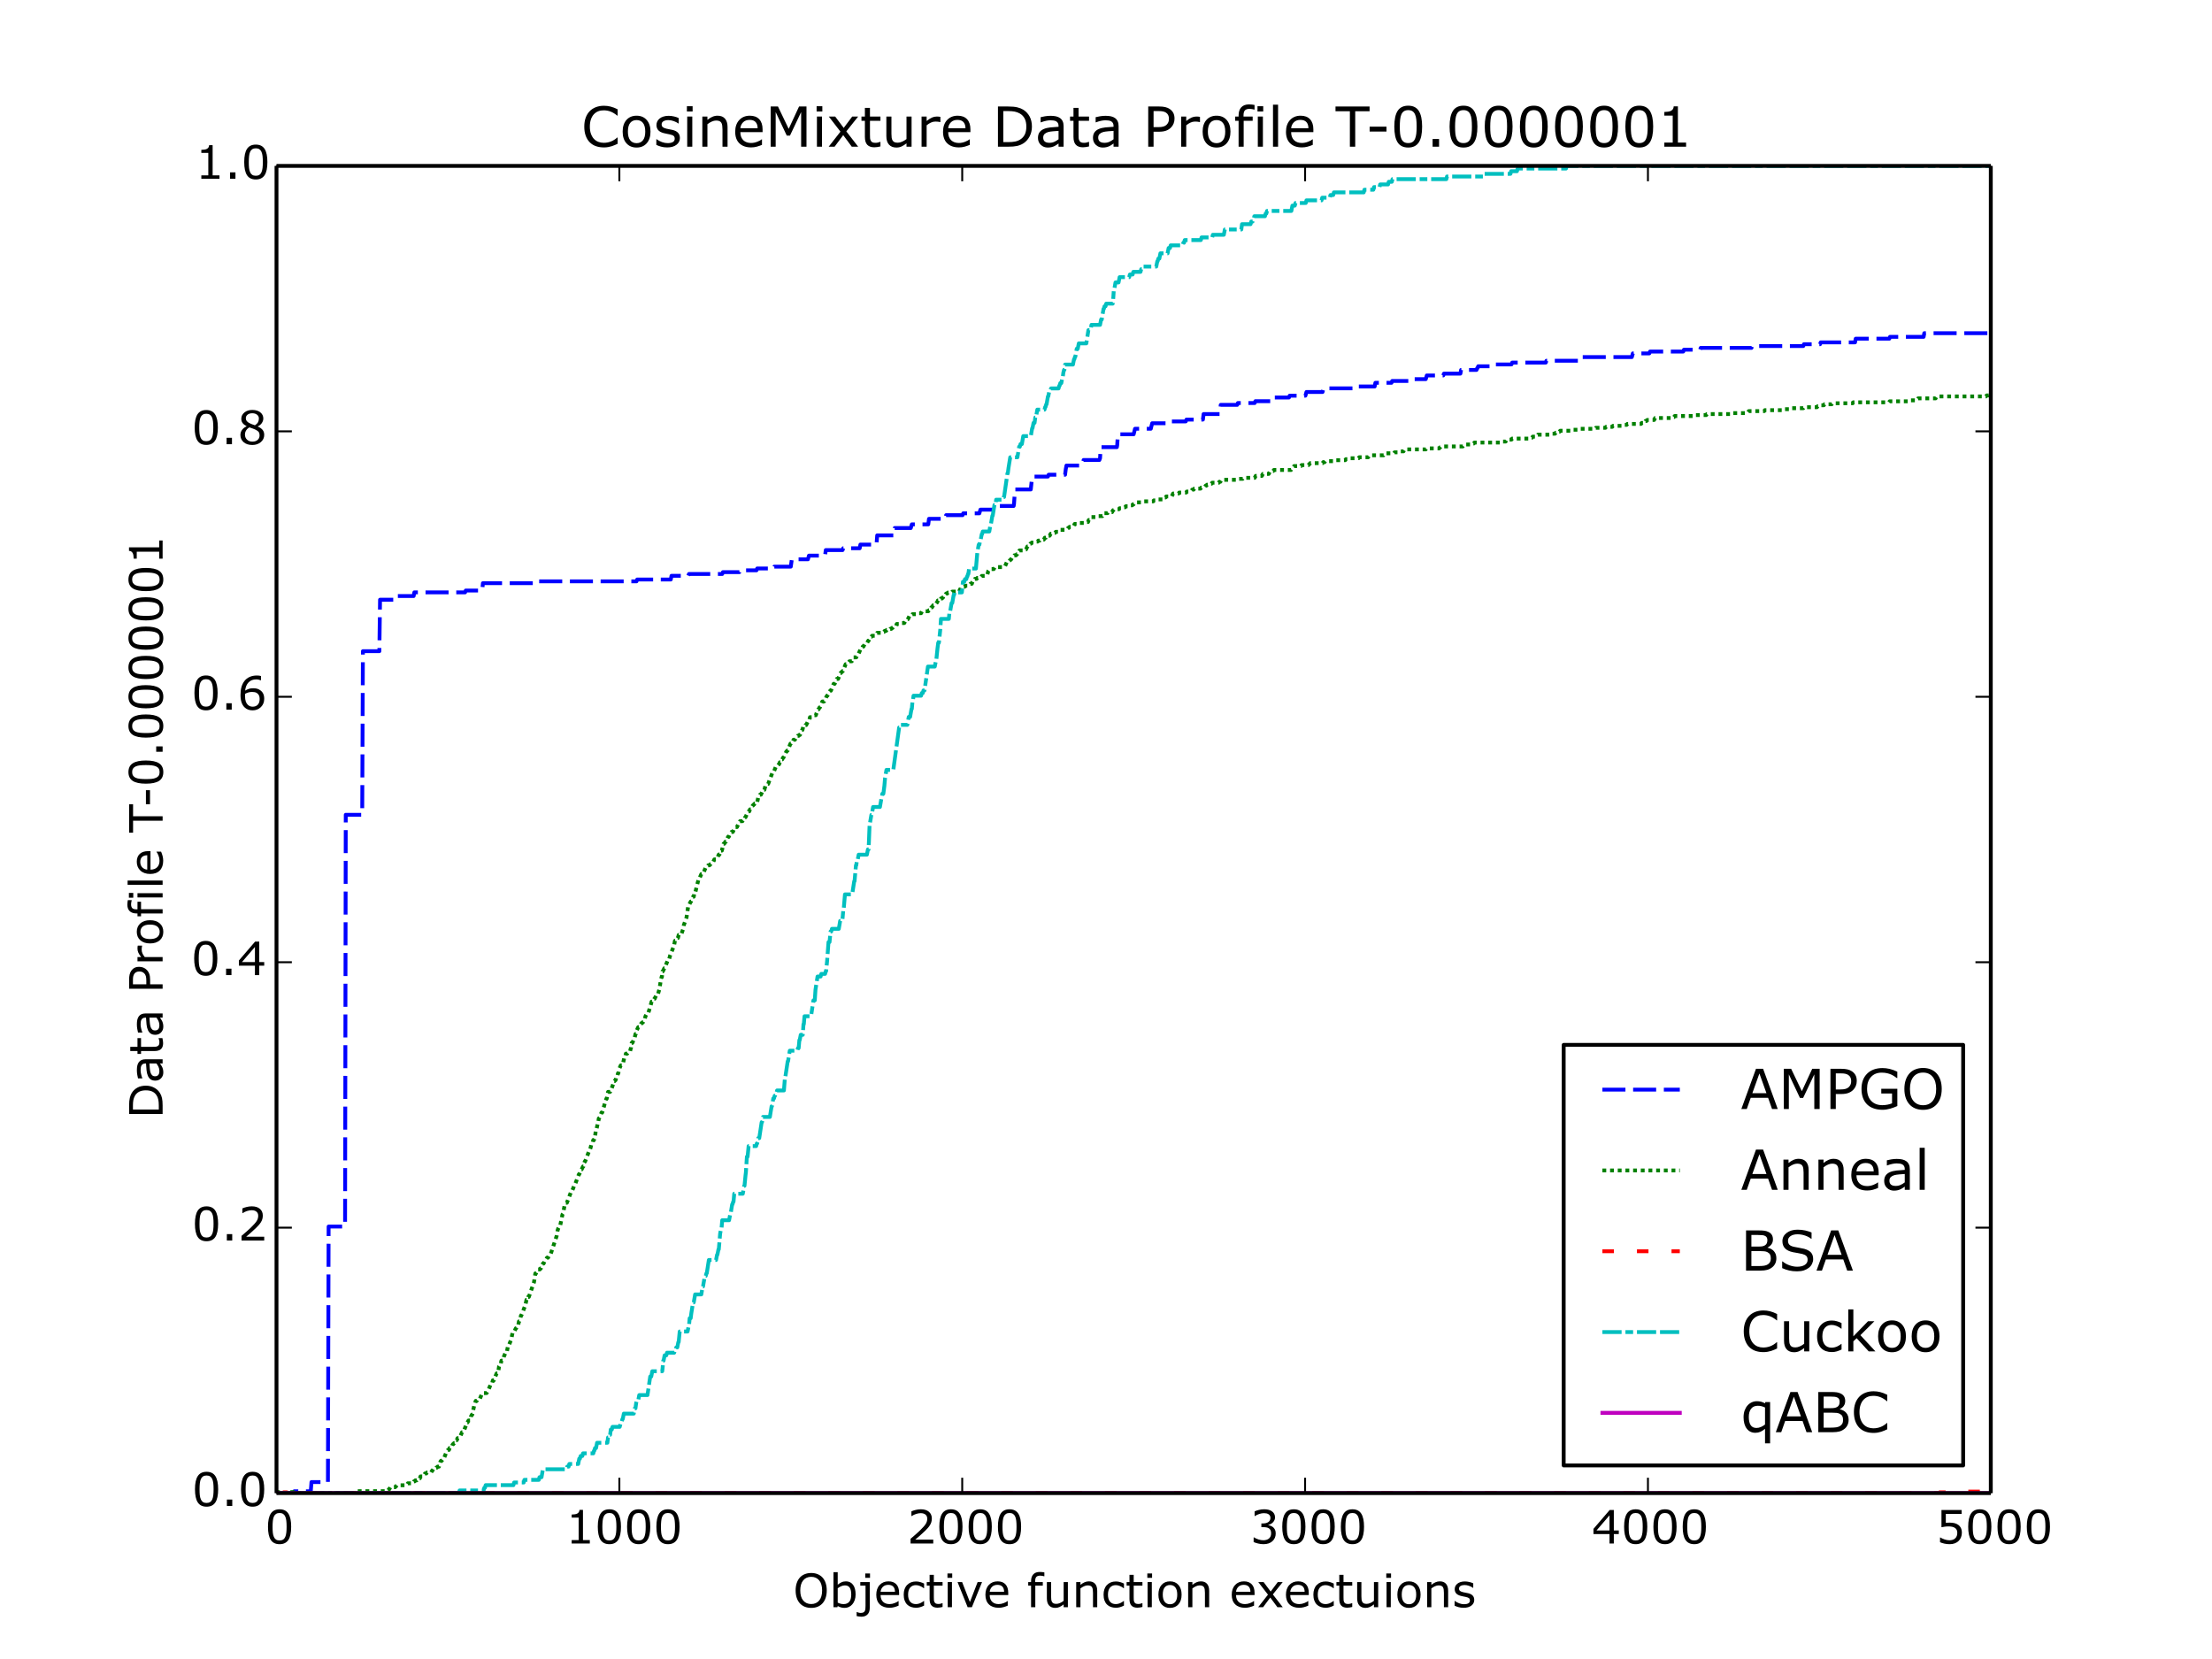 <?xml version="1.0" encoding="utf-8" standalone="no"?>
<!DOCTYPE svg PUBLIC "-//W3C//DTD SVG 1.1//EN"
  "http://www.w3.org/Graphics/SVG/1.1/DTD/svg11.dtd">
<!-- Created with matplotlib (http://matplotlib.org/) -->
<svg height="432pt" version="1.1" viewBox="0 0 576 432" width="576pt" xmlns="http://www.w3.org/2000/svg" xmlns:xlink="http://www.w3.org/1999/xlink">
 <defs>
  <style type="text/css">
*{stroke-linecap:butt;stroke-linejoin:round;}
  </style>
 </defs>
 <g id="figure_1">
  <g id="patch_1">
   <path d="
M0 432
L576 432
L576 0
L0 0
z
" style="fill:#ffffff;"/>
  </g>
  <g id="axes_1">
   <g id="patch_2">
    <path d="
M72 388.8
L518.4 388.8
L518.4 43.2
L72 43.2
z
" style="fill:#ffffff;"/>
   </g>
   <g id="line2d_1">
    <path clip-path="url(#p7ff5b81e1d)" d="
M72 388.8
L76.464 388.8
L76.643 388.321
L80.928 388.321
L81.107 385.928
L85.392 385.928
L85.571 319.393
L89.856 319.393
L90.035 212.171
L94.32 212.171
L94.499 169.569
L98.784 169.569
L98.963 156.166
L103.248 156.166
L103.427 155.209
L107.712 155.209
L107.891 154.252
L121.104 154.252
L121.283 153.773
L125.568 153.773
L125.747 151.858
L138.96 151.858
L139.139 151.38
L165.744 151.38
L165.923 150.901
L174.672 150.901
L174.851 149.943
L179.225 149.943
L179.404 149.465
L188.064 149.465
L188.243 148.986
L192.528 148.986
L192.707 148.507
L196.992 148.507
L197.171 148.029
L201.456 148.029
L201.635 147.55
L205.92 147.55
L206.188 145.635
L210.384 145.635
L210.652 144.678
L214.848 144.678
L215.027 143.242
L219.401 143.242
L219.58 142.763
L223.865 142.763
L224.044 141.806
L228.24 141.806
L228.419 139.413
L232.704 139.413
L232.793 138.934
L232.972 137.498
L237.168 137.498
L237.436 136.541
L241.721 136.541
L241.9 135.105
L246.185 135.105
L246.364 134.147
L250.649 134.147
L250.828 133.669
L255.024 133.669
L255.292 132.711
L259.488 132.711
L259.756 131.754
L263.952 131.754
L264.041 131.275
L264.309 127.446
L268.416 127.446
L268.773 124.095
L272.88 124.095
L273.059 123.617
L277.344 123.617
L277.523 122.181
L277.701 121.223
L281.808 121.223
L282.165 119.787
L286.272 119.787
L286.451 119.309
L286.629 116.437
L290.825 116.437
L290.915 115.958
L291.093 113.086
L295.2 113.086
L295.557 111.65
L299.664 111.65
L300.021 110.214
L304.128 110.214
L304.307 109.735
L308.771 109.735
L308.949 109.257
L313.235 109.257
L313.413 107.82
L317.609 107.82
L317.699 107.342
L317.877 105.427
L322.163 105.427
L322.341 104.948
L326.716 104.948
L326.894 104.47
L331.091 104.47
L331.269 103.512
L335.644 103.512
L335.822 103.034
L339.929 103.034
L340.197 102.076
L344.393 102.076
L344.661 101.119
L353.5 101.119
L353.678 100.64
L357.964 100.64
L358.142 99.683
L362.339 99.683
L362.517 99.204
L366.892 99.204
L367.07 98.726
L371.267 98.726
L371.534 97.768
L375.82 97.768
L375.998 97.29
L380.284 97.29
L380.462 96.332
L384.48 96.332
L384.659 95.854
L384.748 95.854
L384.926 95.375
L389.301 95.375
L389.48 94.896
L393.587 94.896
L393.765 94.418
L402.515 94.418
L402.693 93.939
L411.443 93.939
L411.71 92.982
L424.924 92.982
L425.192 92.024
L429.477 92.024
L429.656 91.546
L438.316 91.546
L438.494 91.067
L442.691 91.067
L442.869 90.588
L456.083 90.588
L456.261 90.11
L469.564 90.11
L469.742 89.631
L473.939 89.631
L474.117 89.152
L483.045 89.152
L483.224 88.195
L491.973 88.195
L492.152 87.716
L500.901 87.716
L501.08 86.759
L518.311 86.759
L518.311 86.759" style="fill:none;stroke:#0000ff;stroke-dasharray:6,2;stroke-dashoffset:0.0;"/>
   </g>
   <g id="line2d_2">
    <path clip-path="url(#p7ff5b81e1d)" d="
M72 388.8
L72.268 388.8
L72.446 388.545
L73.696 388.545
L73.875 388.8
L74.678 388.8
L74.857 388.545
L76.464 388.545
L76.643 388.8
L92.177 388.8
L92.445 388.289
L100.837 388.289
L101.016 388.034
L101.105 388.034
L101.284 387.778
L101.373 387.778
L101.641 387.267
L102.891 387.267
L103.069 387.012
L103.159 387.012
L103.337 386.757
L105.926 386.757
L106.194 386.246
L107.533 386.246
L107.801 385.735
L107.98 385.735
L108.158 385.479
L108.516 385.479
L108.694 385.224
L108.873 385.224
L109.051 384.969
L109.319 384.969
L109.498 384.458
L110.301 384.458
L110.658 383.691
L111.015 383.691
L111.194 383.436
L112.265 383.436
L112.533 382.925
L112.622 382.925
L112.89 382.414
L113.426 382.414
L113.604 382.159
L113.783 382.159
L113.962 381.903
L114.319 381.903
L114.497 381.137
L114.676 380.626
L114.854 380.371
L115.033 380.371
L115.212 380.115
L115.39 380.115
L115.569 379.604
L115.658 379.604
L116.372 377.816
L116.461 377.816
L116.64 377.561
L116.908 377.561
L117.086 377.05
L117.354 377.05
L117.533 376.795
L117.622 376.795
L117.801 376.284
L117.979 376.028
L118.068 376.028
L118.247 375.773
L118.515 375.773
L118.693 375.007
L118.961 375.007
L119.14 374.496
L119.408 374.496
L119.586 374.24
L119.765 374.24
L120.3 372.963
L120.39 372.963
L120.568 372.708
L120.747 372.708
L121.64 370.409
L121.729 370.409
L121.997 369.898
L122.443 369.898
L122.622 368.876
L122.89 368.365
L122.979 368.365
L123.515 365.811
L123.604 365.811
L123.872 364.789
L124.14 364.789
L124.407 364.278
L124.943 364.278
L125.568 362.746
L126.729 362.746
L127.086 361.98
L127.175 361.98
L127.889 360.192
L128.157 360.192
L128.336 359.425
L128.604 359.425
L128.782 358.914
L129.318 357.637
L129.586 357.637
L129.764 357.126
L129.943 355.849
L130.121 355.594
L130.3 355.594
L130.568 354.317
L130.925 354.317
L131.193 353.295
L131.728 352.018
L131.996 352.018
L132.264 350.485
L132.443 350.485
L133.157 348.697
L133.335 347.675
L133.514 346.909
L133.692 346.909
L133.871 346.654
L133.96 346.654
L134.317 345.887
L134.407 345.887
L134.764 345.121
L134.942 345.121
L135.121 344.099
L135.21 344.099
L135.478 343.333
L135.657 342.567
L135.746 342.567
L136.639 340.268
L136.728 340.268
L137.085 338.48
L137.353 338.48
L137.532 337.714
L137.71 337.714
L139.049 333.882
L139.406 331.583
L139.585 331.583
L140.031 330.561
L140.567 330.561
L140.746 330.306
L140.835 330.306
L141.013 329.54
L141.103 329.54
L141.371 329.029
L141.549 329.029
L141.996 328.007
L142.174 328.007
L142.442 327.496
L142.71 327.496
L142.978 326.985
L143.067 326.985
L143.335 326.475
L143.424 326.475
L144.942 321.877
L145.21 320.344
L145.388 319.833
L145.656 319.322
L145.835 319.322
L146.46 316.257
L146.638 316.002
L146.817 314.98
L146.995 313.958
L147.352 313.192
L147.62 313.192
L148.692 310.382
L148.87 310.382
L149.584 308.594
L149.674 308.594
L150.745 305.784
L150.834 305.784
L151.37 304.507
L151.459 304.507
L151.816 303.741
L151.906 303.741
L152.084 302.975
L152.263 302.464
L152.352 302.464
L153.423 299.654
L153.513 299.654
L153.78 298.888
L153.959 298.122
L154.227 297.611
L154.316 297.611
L154.495 296.844
L154.673 296.844
L154.852 296.078
L154.941 296.078
L155.12 294.545
L155.209 294.545
L155.388 293.779
L155.655 292.502
L155.745 292.502
L155.923 291.225
L156.012 291.225
L156.637 289.692
L156.816 289.692
L157.262 288.16
L157.53 287.138
L157.62 287.138
L157.887 286.116
L157.977 286.116
L158.334 284.328
L158.869 284.328
L159.048 283.817
L159.137 283.817
L159.673 282.285
L159.852 281.518
L160.03 281.518
L160.209 281.263
L160.298 281.263
L160.566 280.241
L160.744 280.241
L160.923 279.475
L161.012 279.475
L161.191 278.453
L161.637 277.431
L161.905 277.431
L162.084 277.176
L162.173 277.176
L162.619 275.133
L162.798 275.133
L162.976 274.366
L163.333 274.366
L163.512 274.111
L163.691 274.111
L163.869 273.855
L164.048 273.855
L164.226 273.089
L164.316 272.834
L164.494 271.557
L164.673 271.557
L165.119 270.535
L165.208 270.535
L165.476 269.258
L165.565 269.258
L165.833 268.236
L166.19 267.47
L166.369 267.47
L166.548 267.214
L166.637 267.214
L166.994 266.448
L167.172 266.448
L167.351 266.192
L167.44 266.192
L167.797 265.426
L167.887 265.426
L168.065 264.66
L168.333 264.149
L168.512 264.149
L168.69 263.894
L168.78 263.894
L169.404 261.85
L169.672 260.828
L170.029 260.828
L170.387 260.062
L170.476 260.062
L170.922 259.04
L171.279 259.04
L171.726 257.508
L171.994 255.72
L172.083 255.464
L172.261 254.443
L172.351 254.443
L172.529 252.91
L172.619 252.91
L172.976 252.144
L173.065 252.144
L173.958 249.845
L174.226 249.845
L174.493 248.823
L175.297 246.78
L175.386 246.78
L175.565 246.013
L175.743 244.992
L175.922 244.992
L176.19 244.481
L176.279 244.481
L176.458 244.225
L176.547 244.225
L176.725 243.459
L177.172 243.459
L177.35 243.204
L177.44 243.204
L177.618 242.693
L177.886 241.926
L178.065 240.905
L178.779 238.861
L179.225 235.796
L179.404 235.541
L179.493 235.541
L179.85 234.774
L179.94 234.774
L180.118 234.263
L180.475 233.497
L180.654 233.497
L180.832 232.22
L181.1 232.22
L181.457 230.687
L181.725 229.666
L181.993 228.644
L182.172 228.644
L182.618 227.622
L182.796 227.622
L182.975 227.367
L183.154 227.367
L183.779 225.834
L183.868 225.834
L184.046 225.579
L184.225 225.579
L184.404 225.323
L184.761 225.323
L184.939 225.068
L185.028 225.068
L185.207 224.812
L185.296 224.812
L185.475 224.557
L185.653 224.557
L186.011 223.791
L186.636 223.791
L187.171 222.514
L187.35 222.514
L187.618 221.492
L187.975 221.492
L188.153 220.725
L188.243 220.47
L188.421 219.704
L188.6 219.704
L188.868 219.193
L189.046 219.193
L189.582 217.916
L189.76 217.916
L190.207 216.894
L190.296 216.894
L190.475 216.639
L190.832 216.639
L191.367 215.361
L191.903 215.361
L192.26 214.595
L192.349 214.595
L192.707 213.829
L193.332 213.829
L193.51 213.573
L193.867 213.573
L194.046 212.807
L194.135 212.807
L194.671 211.53
L194.76 211.53
L194.939 211.275
L195.117 211.275
L195.296 210.764
L195.564 210.764
L196.01 209.742
L196.099 209.742
L196.278 209.486
L196.367 209.486
L196.546 209.231
L197.081 209.231
L197.438 207.698
L197.528 207.698
L197.885 206.932
L198.153 206.932
L198.688 205.655
L199.045 205.655
L199.313 204.633
L199.492 204.378
L199.76 204.378
L199.938 204.122
L200.028 204.122
L201.188 201.057
L201.456 201.057
L202.081 199.525
L202.349 199.525
L202.527 199.269
L202.617 199.269
L202.795 199.014
L202.884 199.014
L203.063 198.503
L203.242 198.503
L203.599 197.737
L203.688 197.737
L203.956 197.226
L204.045 197.226
L204.224 196.715
L204.313 196.715
L204.759 195.693
L204.849 195.693
L205.027 195.438
L205.116 195.438
L205.831 193.65
L205.92 193.65
L206.188 193.139
L206.456 193.139
L206.634 192.628
L206.991 192.628
L207.348 191.862
L207.527 191.862
L207.706 191.606
L207.973 191.606
L208.152 191.351
L208.331 191.351
L208.866 190.074
L208.956 190.074
L209.134 189.307
L209.58 189.307
L209.759 188.796
L209.938 188.796
L210.295 188.03
L210.384 188.03
L210.652 187.519
L210.741 187.519
L210.92 186.753
L211.366 186.753
L211.545 186.498
L211.812 186.498
L211.991 186.242
L212.437 186.242
L212.616 185.731
L213.062 184.71
L213.152 184.71
L213.42 184.199
L213.509 184.199
L214.134 182.666
L214.58 182.666
L214.937 181.9
L215.027 181.9
L215.205 181.389
L215.384 181.133
L215.473 181.133
L215.919 180.112
L216.009 180.112
L216.187 179.856
L216.366 179.856
L217.08 178.068
L217.348 178.068
L217.884 176.791
L218.241 176.791
L218.866 175.259
L218.955 175.259
L219.133 175.003
L219.223 175.003
L219.401 174.748
L219.491 174.748
L220.205 172.96
L220.383 172.96
L220.562 172.704
L220.651 172.704
L220.83 172.449
L221.008 172.449
L221.187 172.193
L221.812 172.193
L222.258 171.172
L222.972 171.172
L223.33 170.405
L223.508 170.405
L224.044 169.128
L224.222 169.128
L224.401 168.873
L224.49 168.873
L224.669 168.362
L224.847 168.362
L225.204 167.596
L225.294 167.596
L225.472 167.34
L225.829 167.34
L226.097 166.829
L226.187 166.829
L226.544 166.063
L226.633 166.063
L226.812 165.808
L226.901 165.808
L227.079 165.552
L227.883 165.552
L228.061 165.297
L228.151 165.297
L228.419 164.786
L229.758 164.786
L229.936 164.53
L230.204 164.53
L230.383 164.275
L230.74 164.275
L230.918 164.02
L231.633 164.02
L231.811 163.764
L232.079 163.764
L232.258 163.509
L232.436 163.509
L232.615 163.253
L232.704 163.253
L232.883 162.998
L233.329 162.998
L233.508 162.487
L234.49 162.487
L234.668 162.231
L235.472 162.231
L235.74 161.721
L236.097 161.721
L236.364 161.21
L236.454 161.21
L236.9 160.188
L237.436 160.188
L237.614 159.933
L238.596 159.933
L238.775 159.677
L239.846 159.677
L240.114 159.166
L241.721 159.166
L241.9 158.911
L241.989 158.911
L242.168 158.655
L242.346 158.655
L242.525 158.145
L242.703 158.145
L242.971 157.634
L243.328 157.634
L243.596 157.123
L243.775 157.123
L243.953 156.867
L244.043 156.867
L244.221 156.357
L244.846 156.357
L245.025 155.846
L245.292 155.846
L245.471 155.59
L245.56 155.59
L245.739 155.079
L246.096 155.079
L246.364 154.569
L246.632 154.569
L246.81 154.313
L247.792 154.313
L247.971 154.058
L249.756 154.058
L249.935 153.547
L250.024 153.547
L250.203 153.036
L250.739 153.036
L250.917 152.78
L251.185 152.78
L251.364 152.525
L252.078 152.525
L252.256 152.27
L252.524 152.27
L252.703 152.014
L253.06 152.014
L253.238 151.503
L253.417 151.248
L253.596 151.248
L253.863 150.737
L254.31 150.737
L254.488 150.482
L254.845 150.482
L255.024 150.226
L255.47 150.226
L255.649 149.971
L256.631 149.971
L256.81 149.715
L257.077 149.715
L257.345 148.694
L257.524 148.438
L257.881 148.438
L258.06 148.183
L258.774 148.183
L259.042 147.672
L260.916 147.672
L261.095 147.416
L261.72 147.416
L262.166 146.395
L262.702 146.395
L262.97 145.884
L263.059 145.884
L263.238 145.628
L263.327 145.628
L263.595 145.118
L263.684 145.118
L263.863 144.862
L263.952 144.862
L264.131 144.607
L264.577 144.607
L264.756 144.351
L264.845 144.351
L265.023 143.84
L265.202 143.84
L265.47 143.329
L266.898 143.329
L267.077 143.074
L267.166 143.074
L267.523 142.308
L267.612 142.308
L267.791 142.052
L268.059 142.052
L268.327 141.541
L268.505 141.541
L268.684 141.286
L269.13 141.286
L269.309 141.031
L270.202 141.031
L270.38 140.775
L270.737 140.775
L270.916 140.52
L271.809 140.52
L272.076 140.009
L272.344 140.009
L272.612 139.498
L273.326 139.498
L273.594 138.987
L273.773 138.987
L273.951 138.732
L274.755 138.732
L274.933 138.476
L275.648 138.476
L275.916 137.965
L277.612 137.965
L277.79 137.71
L277.969 137.71
L278.148 137.455
L278.326 137.455
L278.505 137.199
L279.308 137.199
L279.487 136.944
L279.576 136.944
L279.844 136.433
L280.38 136.433
L280.558 136.177
L282.79 136.177
L282.969 135.922
L283.326 135.922
L283.504 135.411
L283.772 135.411
L284.129 134.645
L285.558 134.645
L285.736 134.389
L287.076 134.389
L287.254 134.134
L287.343 134.134
L287.522 133.623
L288.415 133.623
L288.593 133.368
L289.575 133.368
L289.843 132.857
L289.932 132.857
L290.111 132.601
L291.361 132.601
L291.54 132.346
L292.432 132.346
L292.611 132.09
L292.968 132.09
L293.147 131.835
L293.95 131.835
L294.129 131.58
L294.843 131.58
L295.021 131.324
L295.2 131.324
L295.379 131.069
L295.557 131.069
L295.736 130.813
L297.432 130.813
L297.611 130.558
L300.289 130.558
L300.468 130.302
L301.271 130.302
L301.45 130.047
L302.967 130.047
L303.146 129.536
L303.503 129.536
L303.682 129.281
L305.11 129.281
L305.467 128.514
L306.896 128.514
L307.074 128.259
L308.86 128.259
L309.038 128.004
L309.842 128.004
L310.02 127.748
L310.288 127.748
L310.467 127.493
L310.824 127.493
L311.003 127.237
L312.61 127.237
L312.788 126.982
L313.056 126.982
L313.235 126.726
L313.77 126.726
L313.949 126.471
L314.127 126.471
L314.306 126.216
L315.02 126.216
L315.199 125.96
L315.467 125.96
L315.645 125.705
L317.341 125.705
L317.52 125.449
L317.788 125.449
L318.056 124.938
L322.341 124.938
L322.52 124.683
L323.591 124.683
L323.77 124.427
L326.716 124.427
L326.984 123.917
L328.591 123.917
L328.859 123.406
L330.376 123.406
L330.644 122.895
L330.912 122.895
L331.091 122.639
L331.537 122.639
L331.716 122.384
L336.18 122.384
L336.358 122.129
L336.447 122.129
L336.715 121.618
L336.804 121.618
L336.983 121.362
L338.769 121.362
L338.947 121.107
L340.733 121.107
L340.911 120.851
L341.001 120.851
L341.179 120.596
L344.393 120.596
L344.572 120.341
L344.929 120.341
L345.108 120.085
L347.34 120.085
L347.518 119.83
L350.286 119.83
L350.464 119.574
L351.357 119.574
L351.536 119.319
L353.768 119.319
L353.946 119.063
L356.268 119.063
L356.446 118.808
L356.625 118.808
L356.803 118.553
L360.285 118.553
L360.464 118.297
L360.821 118.297
L360.999 118.042
L362.964 118.042
L363.142 117.786
L364.392 117.786
L364.571 117.531
L365.463 117.531
L365.731 117.02
L371.267 117.02
L371.445 116.765
L374.748 116.765
L374.927 116.509
L375.016 116.509
L375.195 116.254
L380.909 116.254
L381.087 115.998
L381.444 115.998
L381.623 115.743
L383.409 115.743
L383.587 115.487
L383.766 115.487
L383.944 115.232
L390.64 115.232
L390.819 114.976
L392.069 114.976
L392.337 114.466
L393.587 114.466
L393.765 114.21
L398.497 114.21
L398.676 113.955
L398.943 113.955
L399.122 113.699
L399.925 113.699
L400.104 113.444
L400.283 113.444
L400.461 113.188
L403.497 113.188
L403.675 112.933
L404.925 112.933
L405.104 112.678
L405.193 112.678
L405.372 112.422
L406.086 112.422
L406.264 112.167
L409.568 112.167
L409.746 111.911
L410.818 111.911
L410.996 111.656
L415.371 111.656
L415.549 111.4
L418.049 111.4
L418.228 111.145
L419.835 111.145
L420.013 110.89
L422.692 110.89
L422.87 110.634
L423.585 110.634
L423.763 110.379
L427.334 110.379
L427.513 110.123
L428.316 110.123
L428.495 109.612
L428.763 109.612
L428.941 109.357
L430.727 109.357
L430.995 108.846
L435.637 108.846
L435.816 108.591
L435.905 108.591
L436.084 108.335
L441.262 108.335
L441.441 108.08
L444.298 108.08
L444.476 107.824
L451.172 107.824
L451.351 107.569
L454.565 107.569
L454.743 107.314
L455.19 107.314
L455.368 107.058
L459.386 107.058
L459.564 106.803
L464.118 106.803
L464.296 106.547
L465.993 106.547
L466.171 106.292
L469.564 106.292
L469.742 106.036
L473.135 106.036
L473.314 105.781
L473.76 105.781
L473.939 105.525
L474.921 105.525
L475.099 105.27
L476.974 105.27
L477.153 105.015
L482.42 105.015
L482.599 104.759
L491.884 104.759
L492.062 104.504
L496.973 104.504
L497.151 104.248
L498.937 104.248
L499.116 103.993
L499.294 103.993
L499.473 103.737
L504.026 103.737
L504.294 103.227
L517.15 103.227
L517.329 102.971
L517.864 102.971
L518.043 102.716
L518.311 102.716
L518.311 102.716" style="fill:none;stroke:#008000;stroke-dasharray:1,1;stroke-dashoffset:0.0;"/>
   </g>
   <g id="line2d_3">
    <path clip-path="url(#p7ff5b81e1d)" d="
M72 388.598
L72.268 388.598
L72.446 388.8
L73.696 388.8
L73.875 388.598
L74.678 388.598
L74.857 388.8
L504.919 388.8
L505.097 388.598
L509.115 388.598
L509.293 388.396
L518.311 388.396
L518.311 388.396" style="fill:none;stroke:#ff0000;stroke-dasharray:3,6;stroke-dashoffset:0.0;"/>
   </g>
   <g id="line2d_4">
    <path clip-path="url(#p7ff5b81e1d)" d="
M72 388.8
L119.497 388.8
L119.676 388.11
L125.925 388.11
L126.104 387.42
L126.282 387.42
L126.461 386.731
L133.692 386.731
L133.871 386.041
L136.371 386.041
L136.549 385.351
L140.299 385.351
L140.478 384.661
L141.013 384.661
L141.371 382.592
L147.531 382.592
L147.709 381.902
L148.067 381.902
L148.245 381.212
L150.566 381.212
L150.834 379.832
L151.013 379.832
L151.191 379.143
L151.638 379.143
L151.816 378.453
L154.495 378.453
L154.673 377.763
L154.763 377.763
L154.941 377.073
L155.209 377.073
L155.477 375.693
L158.155 375.693
L158.334 374.314
L158.423 374.314
L158.602 373.624
L158.869 373.624
L159.048 372.244
L159.316 372.244
L159.494 371.554
L161.369 371.554
L161.548 370.865
L161.637 370.865
L161.816 370.175
L161.905 370.175
L162.084 369.485
L162.173 369.485
L162.441 368.105
L165.03 368.105
L165.298 366.726
L165.476 366.726
L165.655 365.346
L165.833 364.656
L166.19 364.656
L166.458 363.277
L168.601 363.277
L169.315 358.448
L169.583 358.448
L169.851 357.068
L172.44 357.068
L172.529 356.378
L172.708 354.309
L172.797 354.309
L173.065 352.929
L173.511 352.929
L173.69 352.24
L175.565 352.24
L175.743 351.55
L175.922 351.55
L176.1 350.86
L176.368 350.86
L176.636 349.48
L176.725 349.48
L176.993 346.721
L179.047 346.721
L179.315 345.341
L179.404 345.341
L179.582 343.272
L179.85 343.272
L180.029 341.892
L180.475 339.133
L180.654 339.133
L181.011 337.063
L182.618 337.063
L182.975 334.994
L183.064 334.994
L183.421 332.925
L183.511 332.925
L183.689 332.235
L183.779 332.235
L183.957 331.545
L184.046 331.545
L184.582 328.096
L186.457 328.096
L186.725 326.716
L186.814 326.716
L187.082 325.337
L187.171 325.337
L187.528 321.198
L187.796 319.818
L187.885 319.818
L188.064 317.749
L189.85 317.749
L190.117 316.369
L190.207 316.369
L190.653 313.61
L190.742 313.61
L190.921 312.92
L191.01 312.92
L191.189 310.85
L193.421 310.85
L193.778 308.781
L193.867 308.781
L194.135 306.022
L194.224 305.332
L194.492 301.193
L194.671 301.193
L194.939 298.434
L196.903 298.434
L197.081 297.744
L197.171 297.744
L197.438 296.364
L197.706 296.364
L198.331 292.225
L198.42 292.225
L198.688 290.846
L200.474 290.846
L200.92 288.086
L201.01 288.086
L201.367 286.017
L201.545 286.017
L201.724 285.327
L201.813 285.327
L201.992 284.637
L202.17 284.637
L202.349 283.947
L204.134 283.947
L204.402 280.498
L204.492 280.498
L205.116 276.359
L205.206 276.359
L205.652 273.6
L207.616 273.6
L207.795 272.91
L207.973 272.91
L208.152 270.841
L208.241 270.841
L208.509 269.461
L209.045 269.461
L209.223 266.702
L209.313 266.702
L209.491 264.632
L211.188 264.632
L211.812 260.493
L212.17 260.493
L212.348 257.734
L212.884 254.285
L213.687 254.285
L213.866 253.595
L214.848 253.595
L215.027 252.905
L215.116 252.905
L215.384 250.146
L215.741 245.317
L216.009 245.317
L216.276 242.558
L216.455 242.558
L216.634 241.868
L218.419 241.868
L218.776 239.799
L219.312 239.799
L219.401 239.109
L219.58 237.04
L219.669 237.04
L220.026 232.901
L221.901 232.901
L222.437 229.451
L222.526 229.451
L222.883 225.313
L222.972 225.313
L223.151 223.933
L223.33 223.933
L223.597 222.553
L225.74 222.553
L226.008 221.174
L226.187 221.174
L226.454 214.275
L226.544 214.275
L226.901 212.206
L226.99 212.206
L227.347 210.137
L229.133 210.137
L229.49 208.067
L229.579 208.067
L229.758 206.687
L230.026 206.687
L230.293 204.618
L230.472 202.549
L230.829 200.479
L232.615 200.479
L234.132 189.442
L234.311 189.442
L234.49 188.752
L236.275 188.752
L236.632 186.683
L236.989 186.683
L237.347 184.613
L237.436 184.613
L237.614 182.544
L237.704 182.544
L237.882 181.164
L239.846 181.164
L240.025 180.474
L240.293 180.474
L240.471 179.784
L240.739 179.784
L241.632 173.576
L243.418 173.576
L243.685 172.196
L243.775 172.196
L244.132 168.747
L244.31 167.368
L244.489 167.368
L244.846 163.919
L245.025 161.159
L247.078 161.159
L247.257 159.09
L247.435 159.09
L247.792 157.02
L247.971 157.02
L248.328 154.951
L248.417 154.951
L248.596 154.261
L250.471 154.261
L250.739 151.502
L251.096 151.502
L251.274 150.812
L251.631 150.812
L251.81 150.122
L251.899 150.122
L252.078 149.432
L252.167 149.432
L252.346 148.053
L254.131 148.053
L254.31 145.983
L254.488 143.914
L254.845 141.844
L255.024 141.844
L255.292 140.465
L255.381 140.465
L255.649 139.085
L255.738 139.085
L255.917 138.395
L257.613 138.395
L257.97 136.326
L258.06 136.326
L258.417 134.256
L258.506 134.256
L258.952 131.497
L259.22 131.497
L259.399 130.117
L261.184 130.117
L261.363 129.428
L261.452 129.428
L262.345 123.219
L262.434 123.219
L262.613 121.84
L263.059 119.08
L264.934 119.08
L265.38 116.321
L265.559 116.321
L265.738 115.631
L266.095 115.631
L266.452 113.562
L268.416 113.562
L268.773 111.492
L268.862 111.492
L269.13 110.113
L269.398 110.113
L269.577 108.733
L269.755 108.733
L270.112 106.663
L271.987 106.663
L272.166 105.974
L272.255 105.974
L272.434 105.284
L272.523 105.284
L272.88 103.214
L272.969 103.214
L273.237 101.835
L273.505 101.835
L273.684 101.145
L275.648 101.145
L275.826 100.455
L275.916 100.455
L276.094 99.765
L276.362 99.765
L276.63 98.386
L276.719 98.386
L276.898 97.006
L277.076 96.316
L277.165 96.316
L277.344 94.936
L279.397 94.936
L279.665 93.557
L279.755 93.557
L279.933 92.867
L280.022 92.867
L280.38 90.798
L280.647 90.798
L280.915 89.418
L282.879 89.418
L283.415 85.969
L283.951 85.969
L284.219 84.589
L286.451 84.589
L286.718 83.21
L286.897 83.21
L287.343 80.45
L287.433 80.45
L287.611 79.76
L287.879 79.76
L288.058 79.071
L289.754 79.071
L289.843 78.381
L290.022 75.622
L290.111 75.622
L290.468 73.552
L291.272 73.552
L291.54 72.172
L294.039 72.172
L294.218 71.483
L294.932 71.483
L295.111 70.793
L296.986 70.793
L297.164 70.103
L297.432 70.103
L297.611 69.413
L301.092 69.413
L301.36 68.034
L301.45 68.034
L301.628 67.344
L301.896 67.344
L302.164 65.964
L304.039 65.964
L304.307 64.584
L304.664 64.584
L304.842 63.895
L307.967 63.895
L308.146 63.205
L308.324 63.205
L308.503 62.515
L312.699 62.515
L312.877 61.825
L315.645 61.825
L315.824 61.135
L318.681 61.135
L318.948 59.756
L323.234 59.756
L323.412 58.376
L325.644 58.376
L325.823 57.686
L326.18 57.686
L326.359 56.996
L326.448 56.996
L326.627 56.307
L329.394 56.307
L329.573 55.617
L329.751 55.617
L329.93 54.927
L336.269 54.927
L336.537 53.547
L337.162 53.547
L337.34 52.858
L340.019 52.858
L340.197 52.168
L344.125 52.168
L344.304 51.478
L346.268 51.478
L346.447 50.788
L347.161 50.788
L347.34 50.098
L355.107 50.098
L355.285 49.408
L357.607 49.408
L357.785 48.719
L359.214 48.719
L359.392 48.029
L361.446 48.029
L361.624 47.339
L362.428 47.339
L362.606 46.649
L376.623 46.649
L376.802 45.959
L386.176 45.959
L386.355 45.27
L393.319 45.27
L393.497 44.58
L395.015 44.58
L395.194 43.89
L407.782 43.89
L407.961 43.2
L518.311 43.2
L518.311 43.2" style="fill:none;stroke:#00bfbf;stroke-dasharray:5,1,2,1,5,1;stroke-dashoffset:0.0;"/>
   </g>
   <g id="line2d_5">
    <path clip-path="url(#p7ff5b81e1d)" d="
M72 388.8
L518.311 388.8
L518.311 388.8" style="fill:none;stroke:#bf00bf;stroke-linecap:square;"/>
   </g>
   <g id="matplotlib.axis_1">
    <g id="xtick_1">
     <g id="line2d_6">
      <defs>
       <path d="
M0 0
L0 -4" id="mc7db9fdffb" style="stroke:#000000;stroke-width:0.5;"/>
      </defs>
      <g>
       <use style="stroke:#000000;stroke-width:0.5;" x="72.0" xlink:href="#mc7db9fdffb" y="388.8"/>
      </g>
     </g>
     <g id="line2d_7">
      <defs>
       <path d="
M0 0
L0 4" id="m5a7d422ac3" style="stroke:#000000;stroke-width:0.5;"/>
      </defs>
      <g>
       <use style="stroke:#000000;stroke-width:0.5;" x="72.0" xlink:href="#m5a7d422ac3" y="43.2"/>
      </g>
     </g>
     <g id="text_1">
      <!-- 0 -->
      <defs>
       <path d="
M56.984 36.375
Q56.984 16.797 50.859 7.641
Q44.734 -1.516 31.844 -1.516
Q18.75 -1.516 12.719 7.766
Q6.688 17.047 6.688 36.281
Q6.688 55.672 12.781 64.922
Q18.891 74.172 31.844 74.172
Q44.922 74.172 50.953 64.766
Q56.984 55.375 56.984 36.375
M44.141 14.203
Q45.844 18.172 46.453 23.516
Q47.078 28.859 47.078 36.375
Q47.078 43.797 46.453 49.266
Q45.844 54.734 44.094 58.547
Q42.391 62.312 39.422 64.203
Q36.469 66.109 31.844 66.109
Q27.25 66.109 24.234 64.203
Q21.234 62.312 19.484 58.453
Q17.828 54.828 17.219 49.016
Q16.609 43.219 16.609 36.281
Q16.609 28.656 17.141 23.531
Q17.672 18.406 19.438 14.359
Q21.047 10.547 24 8.547
Q26.953 6.547 31.844 6.547
Q36.422 6.547 39.453 8.453
Q42.484 10.359 44.141 14.203" id="Verdana-30"/>
      </defs>
      <g transform="translate(68.982 401.918)scale(0.12 -0.12)">
       <use xlink:href="#Verdana-30"/>
      </g>
     </g>
    </g>
    <g id="xtick_2">
     <g id="line2d_8">
      <g>
       <use style="stroke:#000000;stroke-width:0.5;" x="161.28" xlink:href="#mc7db9fdffb" y="388.8"/>
      </g>
     </g>
     <g id="line2d_9">
      <g>
       <use style="stroke:#000000;stroke-width:0.5;" x="161.28" xlink:href="#m5a7d422ac3" y="43.2"/>
      </g>
     </g>
     <g id="text_2">
      <!-- 1000 -->
      <defs>
       <path d="
M52.938 0
L13.578 0
L13.578 7.422
L28.719 7.422
L28.719 56.156
L13.578 56.156
L13.578 62.797
Q16.656 62.797 20.172 63.297
Q23.688 63.812 25.484 64.797
Q27.734 66.016 29.031 67.891
Q30.328 69.781 30.516 72.953
L38.094 72.953
L38.094 7.422
L52.938 7.422
z
" id="Verdana-31"/>
      </defs>
      <g transform="translate(147.232 401.918)scale(0.12 -0.12)">
       <use xlink:href="#Verdana-31"/>
       <use x="63.574" xlink:href="#Verdana-30"/>
       <use x="127.148" xlink:href="#Verdana-30"/>
       <use x="190.723" xlink:href="#Verdana-30"/>
      </g>
     </g>
    </g>
    <g id="xtick_3">
     <g id="line2d_10">
      <g>
       <use style="stroke:#000000;stroke-width:0.5;" x="250.56" xlink:href="#mc7db9fdffb" y="388.8"/>
      </g>
     </g>
     <g id="line2d_11">
      <g>
       <use style="stroke:#000000;stroke-width:0.5;" x="250.56" xlink:href="#m5a7d422ac3" y="43.2"/>
      </g>
     </g>
     <g id="text_3">
      <!-- 2000 -->
      <defs>
       <path d="
M57.078 0
L7.859 0
L7.859 10.203
Q12.984 14.594 18.141 18.984
Q23.297 23.391 27.734 27.734
Q37.109 36.812 40.578 42.156
Q44.047 47.516 44.047 53.719
Q44.047 59.375 40.312 62.562
Q36.578 65.766 29.891 65.766
Q25.438 65.766 20.266 64.203
Q15.094 62.641 10.156 59.422
L9.672 59.422
L9.672 69.672
Q13.141 71.391 18.922 72.797
Q24.703 74.219 30.125 74.219
Q41.312 74.219 47.656 68.812
Q54 63.422 54 54.203
Q54 50.047 52.953 46.453
Q51.906 42.875 49.859 39.656
Q47.953 36.625 45.391 33.688
Q42.828 30.766 39.156 27.203
Q33.938 22.078 28.359 17.266
Q22.797 12.453 17.969 8.344
L57.078 8.344
z
" id="Verdana-32"/>
      </defs>
      <g transform="translate(236.168 401.918)scale(0.12 -0.12)">
       <use xlink:href="#Verdana-32"/>
       <use x="63.574" xlink:href="#Verdana-30"/>
       <use x="127.148" xlink:href="#Verdana-30"/>
       <use x="190.723" xlink:href="#Verdana-30"/>
      </g>
     </g>
    </g>
    <g id="xtick_4">
     <g id="line2d_12">
      <g>
       <use style="stroke:#000000;stroke-width:0.5;" x="339.84" xlink:href="#mc7db9fdffb" y="388.8"/>
      </g>
     </g>
     <g id="line2d_13">
      <g>
       <use style="stroke:#000000;stroke-width:0.5;" x="339.84" xlink:href="#m5a7d422ac3" y="43.2"/>
      </g>
     </g>
     <g id="text_4">
      <!-- 3000 -->
      <defs>
       <path d="
M50.688 35.016
Q53.031 32.906 54.547 29.734
Q56.062 26.562 56.062 21.531
Q56.062 16.547 54.25 12.391
Q52.438 8.25 49.172 5.172
Q45.516 1.766 40.547 0.125
Q35.594 -1.516 29.688 -1.516
Q23.641 -1.516 17.781 -0.062
Q11.922 1.375 8.156 3.078
L8.156 13.281
L8.891 13.281
Q13.031 10.547 18.641 8.734
Q24.266 6.938 29.5 6.938
Q32.562 6.938 36.031 7.953
Q39.5 8.984 41.656 10.984
Q43.891 13.141 44.984 15.719
Q46.094 18.312 46.094 22.266
Q46.094 26.172 44.844 28.734
Q43.609 31.297 41.406 32.766
Q39.203 34.281 36.078 34.844
Q32.953 35.406 29.344 35.406
L24.953 35.406
L24.953 43.5
L28.375 43.5
Q35.797 43.5 40.203 46.594
Q44.625 49.703 44.625 55.672
Q44.625 58.297 43.5 60.266
Q42.391 62.25 40.375 63.531
Q38.281 64.797 35.891 65.281
Q33.5 65.766 30.469 65.766
Q25.828 65.766 20.594 64.109
Q15.375 62.453 10.75 59.422
L10.25 59.422
L10.25 69.625
Q13.719 71.344 19.5 72.781
Q25.297 74.219 30.719 74.219
Q36.031 74.219 40.078 73.234
Q44.141 72.266 47.406 70.125
Q50.922 67.781 52.734 64.453
Q54.547 61.141 54.547 56.688
Q54.547 50.641 50.266 46.125
Q46 41.609 40.188 40.438
L40.188 39.75
Q42.531 39.359 45.547 38.109
Q48.578 36.859 50.688 35.016" id="Verdana-33"/>
      </defs>
      <g transform="translate(325.466 401.918)scale(0.12 -0.12)">
       <use xlink:href="#Verdana-33"/>
       <use x="63.574" xlink:href="#Verdana-30"/>
       <use x="127.148" xlink:href="#Verdana-30"/>
       <use x="190.723" xlink:href="#Verdana-30"/>
      </g>
     </g>
    </g>
    <g id="xtick_5">
     <g id="line2d_14">
      <g>
       <use style="stroke:#000000;stroke-width:0.5;" x="429.12" xlink:href="#mc7db9fdffb" y="388.8"/>
      </g>
     </g>
     <g id="line2d_15">
      <g>
       <use style="stroke:#000000;stroke-width:0.5;" x="429.12" xlink:href="#m5a7d422ac3" y="43.2"/>
      </g>
     </g>
     <g id="text_5">
      <!-- 4000 -->
      <defs>
       <path d="
M58.734 20.453
L47.953 20.453
L47.953 0
L38.578 0
L38.578 20.453
L3.766 20.453
L3.766 31.688
L38.969 72.703
L47.953 72.703
L47.953 28.266
L58.734 28.266
z

M38.578 28.266
L38.578 61.078
L10.406 28.266
z
" id="Verdana-34"/>
      </defs>
      <g transform="translate(414.483 401.918)scale(0.12 -0.12)">
       <use xlink:href="#Verdana-34"/>
       <use x="63.574" xlink:href="#Verdana-30"/>
       <use x="127.148" xlink:href="#Verdana-30"/>
       <use x="190.723" xlink:href="#Verdana-30"/>
      </g>
     </g>
    </g>
    <g id="xtick_6">
     <g id="line2d_16">
      <g>
       <use style="stroke:#000000;stroke-width:0.5;" x="518.4" xlink:href="#mc7db9fdffb" y="388.8"/>
      </g>
     </g>
     <g id="line2d_17">
      <g>
       <use style="stroke:#000000;stroke-width:0.5;" x="518.4" xlink:href="#m5a7d422ac3" y="43.2"/>
      </g>
     </g>
     <g id="text_6">
      <!-- 5000 -->
      <defs>
       <path d="
M56.5 23.094
Q56.5 18.016 54.641 13.375
Q52.781 8.734 49.562 5.562
Q46.047 2.156 41.188 0.312
Q36.328 -1.516 29.938 -1.516
Q23.969 -1.516 18.453 -0.266
Q12.938 0.984 9.125 2.734
L9.125 13.031
L9.812 13.031
Q13.812 10.5 19.188 8.719
Q24.562 6.938 29.734 6.938
Q33.203 6.938 36.453 7.906
Q39.703 8.891 42.234 11.328
Q44.391 13.422 45.484 16.344
Q46.578 19.281 46.578 23.141
Q46.578 26.906 45.281 29.484
Q44 32.078 41.703 33.641
Q39.156 35.5 35.516 36.25
Q31.891 37.016 27.391 37.016
Q23.094 37.016 19.109 36.422
Q15.141 35.844 12.25 35.25
L12.25 72.703
L56 72.703
L56 64.156
L21.688 64.156
L21.688 44.828
Q23.781 45.016 25.969 45.109
Q28.172 45.219 29.781 45.219
Q35.688 45.219 40.125 44.219
Q44.578 43.219 48.297 40.672
Q52.203 37.984 54.344 33.734
Q56.5 29.5 56.5 23.094" id="Verdana-35"/>
      </defs>
      <g transform="translate(504.084 401.918)scale(0.12 -0.12)">
       <use xlink:href="#Verdana-35"/>
       <use x="63.574" xlink:href="#Verdana-30"/>
       <use x="127.148" xlink:href="#Verdana-30"/>
       <use x="190.723" xlink:href="#Verdana-30"/>
      </g>
     </g>
    </g>
    <g id="text_7">
     <!-- Objective function exectuions -->
     <defs>
      <path d="
M54.641 0
L45.453 0
L45.453 31.062
Q45.453 34.812 45.016 38.109
Q44.578 41.406 43.406 43.266
Q42.188 45.312 39.891 46.312
Q37.594 47.312 33.938 47.312
Q30.172 47.312 26.062 45.453
Q21.969 43.609 18.219 40.719
L18.219 0
L9.031 0
L9.031 54.547
L18.219 54.547
L18.219 48.484
Q22.516 52.047 27.094 54.047
Q31.688 56.062 36.531 56.062
Q45.359 56.062 50 50.734
Q54.641 45.406 54.641 35.406
z
" id="Verdana-6e"/>
      <path d="
M18.891 63.672
L8.547 63.672
L8.547 73.188
L18.891 73.188
z

M18.312 0
L9.125 0
L9.125 54.547
L18.312 54.547
z
" id="Verdana-69"/>
      <path d="
M56.25 0
L44.672 0
L29.203 20.953
L13.625 0
L2.938 0
L24.219 27.203
L3.125 54.547
L14.703 54.547
L30.078 33.938
L45.516 54.547
L56.25 54.547
L34.812 27.688
z
" id="Verdana-78"/>
      <path d="
M57.031 27.688
Q57.031 20.844 55.094 15.375
Q53.172 9.906 49.906 6.203
Q46.438 2.344 42.281 0.406
Q38.141 -1.516 33.156 -1.516
Q28.516 -1.516 25.047 -0.406
Q21.578 0.688 18.219 2.547
L17.625 0
L9.031 0
L9.031 75.984
L18.219 75.984
L18.219 48.828
Q22.078 52 26.422 54.031
Q30.766 56.062 36.188 56.062
Q45.844 56.062 51.438 48.641
Q57.031 41.219 57.031 27.688
M47.562 27.438
Q47.562 37.203 44.328 42.25
Q41.109 47.312 33.938 47.312
Q29.938 47.312 25.828 45.578
Q21.734 43.844 18.219 41.109
L18.219 9.859
Q22.125 8.109 24.922 7.422
Q27.734 6.734 31.297 6.734
Q38.922 6.734 43.234 11.734
Q47.562 16.75 47.562 27.438" id="Verdana-62"/>
      <path d="
M37.359 0.484
Q34.766 -0.203 31.703 -0.641
Q28.656 -1.078 26.266 -1.078
Q17.922 -1.078 13.578 3.406
Q9.234 7.906 9.234 17.828
L9.234 46.828
L3.031 46.828
L3.031 54.547
L9.234 54.547
L9.234 70.219
L18.406 70.219
L18.406 54.547
L37.359 54.547
L37.359 46.828
L18.406 46.828
L18.406 21.969
Q18.406 17.672 18.594 15.25
Q18.797 12.844 19.969 10.75
Q21.047 8.797 22.922 7.891
Q24.812 6.984 28.656 6.984
Q30.906 6.984 33.344 7.641
Q35.797 8.297 36.859 8.734
L37.359 8.734
z
" id="Verdana-74"/>
      <path d="
M26.031 63.672
L15.672 63.672
L15.672 73.188
L26.031 73.188
z

M25.438 -1.312
Q25.438 -10.891 20.547 -15.766
Q15.672 -20.656 7.469 -20.656
Q5.516 -20.656 2.312 -20.266
Q-0.875 -19.875 -3.031 -19.281
L-3.031 -10.547
L-2.547 -10.547
Q-1.172 -11.078 1.141 -11.766
Q3.469 -12.453 5.672 -12.453
Q9.188 -12.453 11.328 -11.469
Q13.484 -10.5 14.547 -8.547
Q15.625 -6.594 15.938 -3.828
Q16.266 -1.078 16.266 2.875
L16.266 46.828
L4.891 46.828
L4.891 54.547
L25.438 54.547
z
" id="Verdana-6a"/>
      <path d="
M49.359 3.422
Q44.781 1.219 40.656 0
Q36.531 -1.219 31.891 -1.219
Q25.984 -1.219 21.047 0.516
Q16.109 2.25 12.594 5.766
Q9.031 9.281 7.078 14.641
Q5.125 20.016 5.125 27.203
Q5.125 40.578 12.469 48.188
Q19.828 55.812 31.891 55.812
Q36.578 55.812 41.094 54.484
Q45.609 53.172 49.359 51.266
L49.359 41.062
L48.875 41.062
Q44.672 44.344 40.203 46.094
Q35.75 47.859 31.5 47.859
Q23.688 47.859 19.172 42.609
Q14.656 37.359 14.656 27.203
Q14.656 17.328 19.062 12.031
Q23.484 6.734 31.5 6.734
Q34.281 6.734 37.156 7.469
Q40.047 8.203 42.328 9.375
Q44.344 10.406 46.094 11.547
Q47.859 12.703 48.875 13.531
L49.359 13.531
z
" id="Verdana-63"/>
      <path d="
M55.516 27.25
Q55.516 13.922 48.672 6.203
Q41.844 -1.516 30.375 -1.516
Q18.797 -1.516 11.984 6.203
Q5.172 13.922 5.172 27.25
Q5.172 40.578 11.984 48.312
Q18.797 56.062 30.375 56.062
Q41.844 56.062 48.672 48.312
Q55.516 40.578 55.516 27.25
M46.047 27.25
Q46.047 37.844 41.891 42.984
Q37.75 48.141 30.375 48.141
Q22.906 48.141 18.781 42.984
Q14.656 37.844 14.656 27.25
Q14.656 17 18.797 11.688
Q22.953 6.391 30.375 6.391
Q37.703 6.391 41.875 11.641
Q46.047 16.891 46.047 27.25" id="Verdana-6f"/>
      <path d="
M56.203 54.547
L34.125 0
L24.906 0
L2.984 54.547
L12.938 54.547
L29.828 11.141
L46.578 54.547
z
" id="Verdana-76"/>
      <path d="
M63.969 64.359
Q68.406 59.469 70.766 52.391
Q73.141 45.312 73.141 36.328
Q73.141 27.344 70.719 20.234
Q68.312 13.141 63.969 8.406
Q59.469 3.469 53.344 0.969
Q47.219 -1.516 39.359 -1.516
Q31.688 -1.516 25.406 1.016
Q19.141 3.562 14.75 8.406
Q10.359 13.234 7.984 20.266
Q5.609 27.297 5.609 36.328
Q5.609 45.219 7.953 52.266
Q10.297 59.328 14.797 64.359
Q19.094 69.141 25.469 71.672
Q31.844 74.219 39.359 74.219
Q47.172 74.219 53.391 71.656
Q59.625 69.094 63.969 64.359
M63.094 36.328
Q63.094 50.484 56.734 58.172
Q50.391 65.875 39.406 65.875
Q28.328 65.875 22 58.172
Q15.672 50.484 15.672 36.328
Q15.672 22.016 22.109 14.422
Q28.562 6.844 39.406 6.844
Q50.25 6.844 56.672 14.422
Q63.094 22.016 63.094 36.328" id="Verdana-4f"/>
      <path d="
M38.375 67.094
L37.891 67.094
Q36.375 67.531 33.938 67.984
Q31.5 68.453 29.641 68.453
Q23.734 68.453 21.062 65.844
Q18.406 63.234 18.406 56.391
L18.406 54.547
L34.969 54.547
L34.969 46.828
L18.703 46.828
L18.703 0
L9.516 0
L9.516 46.828
L3.328 46.828
L3.328 54.547
L9.516 54.547
L9.516 56.344
Q9.516 66.062 14.344 71.266
Q19.188 76.469 28.328 76.469
Q31.391 76.469 33.859 76.172
Q36.328 75.875 38.375 75.484
z
" id="Verdana-66"/>
      <path d="
M48 15.719
Q48 8.25 41.812 3.469
Q35.641 -1.312 24.953 -1.312
Q18.891 -1.312 13.844 0.125
Q8.797 1.562 5.375 3.266
L5.375 13.578
L5.859 13.578
Q10.203 10.297 15.516 8.375
Q20.844 6.453 25.734 6.453
Q31.781 6.453 35.203 8.406
Q38.625 10.359 38.625 14.547
Q38.625 17.781 36.766 19.438
Q34.906 21.094 29.641 22.266
Q27.688 22.703 24.531 23.281
Q21.391 23.875 18.797 24.562
Q11.625 26.469 8.609 30.156
Q5.609 33.844 5.609 39.203
Q5.609 42.578 7 45.547
Q8.406 48.531 11.234 50.875
Q13.969 53.172 18.188 54.516
Q22.406 55.859 27.641 55.859
Q32.516 55.859 37.516 54.656
Q42.531 53.469 45.844 51.766
L45.844 41.938
L45.359 41.938
Q41.844 44.531 36.812 46.312
Q31.781 48.094 26.953 48.094
Q21.922 48.094 18.453 46.156
Q14.984 44.234 14.984 40.438
Q14.984 37.062 17.094 35.359
Q19.141 33.641 23.734 32.562
Q26.266 31.984 29.406 31.391
Q32.562 30.812 34.672 30.328
Q41.062 28.859 44.531 25.297
Q48 21.688 48 15.719" id="Verdana-73"/>
      <path d="
M54.688 26.312
L14.5 26.312
Q14.5 21.297 16.016 17.547
Q17.531 13.812 20.172 11.422
Q22.703 9.078 26.188 7.906
Q29.688 6.734 33.891 6.734
Q39.453 6.734 45.094 8.953
Q50.734 11.188 53.125 13.328
L53.609 13.328
L53.609 3.328
Q48.969 1.375 44.141 0.047
Q39.312 -1.266 33.984 -1.266
Q20.406 -1.266 12.781 6.078
Q5.172 13.422 5.172 26.953
Q5.172 40.328 12.469 48.188
Q19.781 56.062 31.688 56.062
Q42.719 56.062 48.703 49.609
Q54.688 43.172 54.688 31.297
z

M45.75 33.344
Q45.703 40.578 42.109 44.531
Q38.531 48.484 31.203 48.484
Q23.828 48.484 19.453 44.141
Q15.094 39.797 14.5 33.344
z
" id="Verdana-65"/>
      <path d="
M54.25 0
L45.062 0
L45.062 6.062
Q40.438 2.391 36.188 0.438
Q31.938 -1.516 26.812 -1.516
Q18.219 -1.516 13.422 3.734
Q8.641 8.984 8.641 19.141
L8.641 54.547
L17.828 54.547
L17.828 23.484
Q17.828 19.344 18.219 16.375
Q18.609 13.422 19.875 11.328
Q21.188 9.188 23.281 8.203
Q25.391 7.234 29.391 7.234
Q32.953 7.234 37.172 9.078
Q41.406 10.938 45.062 13.812
L45.062 54.547
L54.25 54.547
z
" id="Verdana-75"/>
      <path id="Verdana-20"/>
     </defs>
     <g transform="translate(206.508 418.509)scale(0.12 -0.12)">
      <use xlink:href="#Verdana-4f"/>
      <use x="78.711" xlink:href="#Verdana-62"/>
      <use x="141.016" xlink:href="#Verdana-6a"/>
      <use x="175.439" xlink:href="#Verdana-65"/>
      <use x="235.01" xlink:href="#Verdana-63"/>
      <use x="287.109" xlink:href="#Verdana-74"/>
      <use x="326.514" xlink:href="#Verdana-69"/>
      <use x="353.955" xlink:href="#Verdana-76"/>
      <use x="412.26" xlink:href="#Verdana-65"/>
      <use x="471.83" xlink:href="#Verdana-20"/>
      <use x="506.986" xlink:href="#Verdana-66"/>
      <use x="542.143" xlink:href="#Verdana-75"/>
      <use x="605.424" xlink:href="#Verdana-6e"/>
      <use x="668.705" xlink:href="#Verdana-63"/>
      <use x="720.805" xlink:href="#Verdana-74"/>
      <use x="760.209" xlink:href="#Verdana-69"/>
      <use x="787.65" xlink:href="#Verdana-6f"/>
      <use x="848.344" xlink:href="#Verdana-6e"/>
      <use x="911.625" xlink:href="#Verdana-20"/>
      <use x="946.781" xlink:href="#Verdana-65"/>
      <use x="1006.352" xlink:href="#Verdana-78"/>
      <use x="1064.406" xlink:href="#Verdana-65"/>
      <use x="1123.977" xlink:href="#Verdana-63"/>
      <use x="1176.076" xlink:href="#Verdana-74"/>
      <use x="1215.48" xlink:href="#Verdana-75"/>
      <use x="1278.762" xlink:href="#Verdana-69"/>
      <use x="1306.203" xlink:href="#Verdana-6f"/>
      <use x="1366.896" xlink:href="#Verdana-6e"/>
      <use x="1430.178" xlink:href="#Verdana-73"/>
     </g>
    </g>
   </g>
   <g id="matplotlib.axis_2">
    <g id="ytick_1">
     <g id="line2d_18">
      <defs>
       <path d="
M0 0
L4 0" id="md7965d1ba0" style="stroke:#000000;stroke-width:0.5;"/>
      </defs>
      <g>
       <use style="stroke:#000000;stroke-width:0.5;" x="72.0" xlink:href="#md7965d1ba0" y="388.8"/>
      </g>
     </g>
     <g id="line2d_19">
      <defs>
       <path d="
M0 0
L-4 0" id="md9a1c1a7cd" style="stroke:#000000;stroke-width:0.5;"/>
      </defs>
      <g>
       <use style="stroke:#000000;stroke-width:0.5;" x="518.4" xlink:href="#md9a1c1a7cd" y="388.8"/>
      </g>
     </g>
     <g id="text_8">
      <!-- 0.0 -->
      <defs>
       <path d="
M24.031 0
L12.359 0
L12.359 13.922
L24.031 13.922
z
" id="Verdana-2e"/>
      </defs>
      <g transform="translate(49.97 392.152)scale(0.12 -0.12)">
       <use xlink:href="#Verdana-30"/>
       <use x="63.574" xlink:href="#Verdana-2e"/>
       <use x="99.951" xlink:href="#Verdana-30"/>
      </g>
     </g>
    </g>
    <g id="ytick_2">
     <g id="line2d_20">
      <g>
       <use style="stroke:#000000;stroke-width:0.5;" x="72.0" xlink:href="#md7965d1ba0" y="319.68"/>
      </g>
     </g>
     <g id="line2d_21">
      <g>
       <use style="stroke:#000000;stroke-width:0.5;" x="518.4" xlink:href="#md9a1c1a7cd" y="319.68"/>
      </g>
     </g>
     <g id="text_9">
      <!-- 0.2 -->
      <g transform="translate(49.959 323.032)scale(0.12 -0.12)">
       <use xlink:href="#Verdana-30"/>
       <use x="63.574" xlink:href="#Verdana-2e"/>
       <use x="99.951" xlink:href="#Verdana-32"/>
      </g>
     </g>
    </g>
    <g id="ytick_3">
     <g id="line2d_22">
      <g>
       <use style="stroke:#000000;stroke-width:0.5;" x="72.0" xlink:href="#md7965d1ba0" y="250.56"/>
      </g>
     </g>
     <g id="line2d_23">
      <g>
       <use style="stroke:#000000;stroke-width:0.5;" x="518.4" xlink:href="#md9a1c1a7cd" y="250.56"/>
      </g>
     </g>
     <g id="text_10">
      <!-- 0.4 -->
      <g transform="translate(49.76 253.912)scale(0.12 -0.12)">
       <use xlink:href="#Verdana-30"/>
       <use x="63.574" xlink:href="#Verdana-2e"/>
       <use x="99.951" xlink:href="#Verdana-34"/>
      </g>
     </g>
    </g>
    <g id="ytick_4">
     <g id="line2d_24">
      <g>
       <use style="stroke:#000000;stroke-width:0.5;" x="72.0" xlink:href="#md7965d1ba0" y="181.44"/>
      </g>
     </g>
     <g id="line2d_25">
      <g>
       <use style="stroke:#000000;stroke-width:0.5;" x="518.4" xlink:href="#md9a1c1a7cd" y="181.44"/>
      </g>
     </g>
     <g id="text_11">
      <!-- 0.6 -->
      <defs>
       <path d="
M58.156 23.578
Q58.156 12.5 50.859 5.484
Q43.562 -1.516 32.953 -1.516
Q27.594 -1.516 23.188 0.141
Q18.797 1.812 15.438 5.078
Q11.234 9.125 8.953 15.812
Q6.688 22.516 6.688 31.938
Q6.688 41.609 8.766 49.078
Q10.844 56.547 15.375 62.359
Q19.672 67.875 26.453 70.969
Q33.25 74.078 42.281 74.078
Q45.172 74.078 47.125 73.828
Q49.078 73.578 51.078 72.953
L51.078 63.625
L50.594 63.625
Q49.219 64.359 46.453 65.016
Q43.703 65.672 40.828 65.672
Q30.328 65.672 24.078 59.109
Q17.828 52.547 16.797 41.359
Q20.906 43.844 24.875 45.141
Q28.859 46.438 34.078 46.438
Q38.719 46.438 42.25 45.578
Q45.797 44.734 49.516 42.141
Q53.812 39.156 55.984 34.609
Q58.156 30.078 58.156 23.578
M48.25 23.188
Q48.25 27.734 46.906 30.703
Q45.562 33.688 42.484 35.891
Q40.234 37.453 37.5 37.938
Q34.766 38.422 31.781 38.422
Q27.641 38.422 24.078 37.438
Q20.516 36.469 16.75 34.422
Q16.656 33.344 16.594 32.344
Q16.547 31.344 16.547 29.828
Q16.547 22.125 18.141 17.656
Q19.734 13.188 22.516 10.594
Q24.75 8.453 27.359 7.453
Q29.984 6.453 33.062 6.453
Q40.141 6.453 44.188 10.766
Q48.25 15.094 48.25 23.188" id="Verdana-36"/>
      </defs>
      <g transform="translate(49.829 184.792)scale(0.12 -0.12)">
       <use xlink:href="#Verdana-30"/>
       <use x="63.574" xlink:href="#Verdana-2e"/>
       <use x="99.951" xlink:href="#Verdana-36"/>
      </g>
     </g>
    </g>
    <g id="ytick_5">
     <g id="line2d_26">
      <g>
       <use style="stroke:#000000;stroke-width:0.5;" x="72.0" xlink:href="#md7965d1ba0" y="112.32"/>
      </g>
     </g>
     <g id="line2d_27">
      <g>
       <use style="stroke:#000000;stroke-width:0.5;" x="518.4" xlink:href="#md9a1c1a7cd" y="112.32"/>
      </g>
     </g>
     <g id="text_12">
      <!-- 0.8 -->
      <defs>
       <path d="
M57.625 20.266
Q57.625 10.844 50.266 4.594
Q42.922 -1.656 31.781 -1.656
Q19.969 -1.656 12.953 4.438
Q5.953 10.547 5.953 20.062
Q5.953 26.125 9.469 31.031
Q12.984 35.938 19.391 38.812
L19.391 39.109
Q13.531 42.234 10.719 45.938
Q7.906 49.656 7.906 55.219
Q7.906 63.422 14.641 68.891
Q21.391 74.359 31.781 74.359
Q42.672 74.359 49.172 69.141
Q55.672 63.922 55.672 55.859
Q55.672 50.922 52.594 46.156
Q49.516 41.406 43.562 38.719
L43.562 38.422
Q50.391 35.5 54 31.203
Q57.625 26.906 57.625 20.266
M46.047 55.766
Q46.047 60.984 42.016 64.078
Q37.984 67.188 31.734 67.188
Q25.594 67.188 21.656 64.25
Q17.719 61.328 17.719 56.344
Q17.719 52.828 19.703 50.266
Q21.688 47.703 25.688 45.703
Q27.484 44.828 30.875 43.406
Q34.281 42 37.5 41.062
Q42.328 44.281 44.188 47.75
Q46.047 51.219 46.047 55.766
M47.562 19.344
Q47.562 23.828 45.578 26.531
Q43.609 29.25 37.844 31.984
Q35.547 33.062 32.812 33.984
Q30.078 34.906 25.531 36.578
Q21.141 34.188 18.484 30.078
Q15.828 25.984 15.828 20.797
Q15.828 14.203 20.359 9.906
Q24.906 5.609 31.891 5.609
Q39.016 5.609 43.281 9.266
Q47.562 12.938 47.562 19.344" id="Verdana-38"/>
      </defs>
      <g transform="translate(49.893 115.672)scale(0.12 -0.12)">
       <use xlink:href="#Verdana-30"/>
       <use x="63.574" xlink:href="#Verdana-2e"/>
       <use x="99.951" xlink:href="#Verdana-38"/>
      </g>
     </g>
    </g>
    <g id="ytick_6">
     <g id="line2d_28">
      <g>
       <use style="stroke:#000000;stroke-width:0.5;" x="72.0" xlink:href="#md7965d1ba0" y="43.2"/>
      </g>
     </g>
     <g id="line2d_29">
      <g>
       <use style="stroke:#000000;stroke-width:0.5;" x="518.4" xlink:href="#md9a1c1a7cd" y="43.2"/>
      </g>
     </g>
     <g id="text_13">
      <!-- 1.0 -->
      <g transform="translate(50.797 46.552)scale(0.12 -0.12)">
       <use xlink:href="#Verdana-31"/>
       <use x="63.574" xlink:href="#Verdana-2e"/>
       <use x="99.951" xlink:href="#Verdana-30"/>
      </g>
     </g>
    </g>
    <g id="text_14">
     <!-- Data Profile T-0.0000001 -->
     <defs>
      <path d="
M57.328 50.734
Q57.328 45.906 55.641 41.766
Q53.953 37.641 50.922 34.625
Q47.172 30.859 42.047 28.969
Q36.922 27.094 29.109 27.094
L19.438 27.094
L19.438 0
L9.766 0
L9.766 72.703
L29.5 72.703
Q36.031 72.703 40.578 71.609
Q45.125 70.516 48.641 68.172
Q52.781 65.375 55.047 61.219
Q57.328 57.078 57.328 50.734
M47.266 50.484
Q47.266 54.25 45.938 57.031
Q44.625 59.812 41.938 61.578
Q39.594 63.094 36.594 63.75
Q33.594 64.406 29 64.406
L19.438 64.406
L19.438 35.359
L27.594 35.359
Q33.453 35.359 37.109 36.406
Q40.766 37.453 43.062 39.75
Q45.359 42.094 46.312 44.672
Q47.266 47.266 47.266 50.484" id="Verdana-50"/>
      <path d="
M37.938 27.391
L7.469 27.391
L7.469 36.234
L37.938 36.234
z
" id="Verdana-2d"/>
      <path d="
M18.312 0
L9.125 0
L9.125 75.984
L18.312 75.984
z
" id="Verdana-6c"/>
      <path d="
M43.062 44.531
L42.578 44.531
Q40.531 45.016 38.594 45.234
Q36.672 45.453 34.031 45.453
Q29.781 45.453 25.828 43.578
Q21.875 41.703 18.219 38.719
L18.219 0
L9.031 0
L9.031 54.547
L18.219 54.547
L18.219 46.484
Q23.688 50.875 27.859 52.703
Q32.031 54.547 36.375 54.547
Q38.766 54.547 39.844 54.422
Q40.922 54.297 43.062 53.953
z
" id="Verdana-72"/>
      <path d="
M71.188 36.281
Q71.188 26.375 66.859 18.312
Q62.547 10.25 55.375 5.812
Q50.391 2.734 44.266 1.359
Q38.141 0 28.125 0
L9.766 0
L9.766 72.703
L27.938 72.703
Q38.578 72.703 44.844 71.156
Q51.125 69.625 55.469 66.938
Q62.891 62.312 67.031 54.594
Q71.188 46.875 71.188 36.281
M61.078 36.422
Q61.078 44.969 58.094 50.828
Q55.125 56.688 49.219 60.062
Q44.922 62.5 40.078 63.453
Q35.25 64.406 28.516 64.406
L19.438 64.406
L19.438 8.297
L28.516 8.297
Q35.5 8.297 40.703 9.328
Q45.906 10.359 50.25 13.141
Q55.672 16.609 58.375 22.266
Q61.078 27.938 61.078 36.422" id="Verdana-44"/>
      <path d="
M51.422 0
L42.281 0
L42.281 5.812
Q41.062 4.984 38.984 3.484
Q36.922 2 34.969 1.125
Q32.672 0 29.688 -0.75
Q26.703 -1.516 22.703 -1.516
Q15.328 -1.516 10.203 3.359
Q5.078 8.25 5.078 15.828
Q5.078 22.016 7.734 25.844
Q10.406 29.688 15.328 31.891
Q20.312 34.078 27.297 34.859
Q34.281 35.641 42.281 36.031
L42.281 37.453
Q42.281 40.578 41.188 42.625
Q40.094 44.672 38.031 45.844
Q36.078 46.969 33.344 47.359
Q30.609 47.75 27.641 47.75
Q24.031 47.75 19.578 46.797
Q15.141 45.844 10.406 44.047
L9.906 44.047
L9.906 53.375
Q12.594 54.109 17.672 54.984
Q22.75 55.859 27.688 55.859
Q33.453 55.859 37.719 54.906
Q42 53.953 45.125 51.656
Q48.188 49.422 49.797 45.844
Q51.422 42.281 51.422 37.016
z

M42.281 13.422
L42.281 28.609
Q38.094 28.375 32.391 27.875
Q26.703 27.391 23.391 26.469
Q19.438 25.344 16.984 22.969
Q14.547 20.609 14.547 16.453
Q14.547 11.766 17.375 9.391
Q20.219 7.031 26.031 7.031
Q30.859 7.031 34.859 8.906
Q38.875 10.797 42.281 13.422" id="Verdana-61"/>
      <path d="
M61.625 64.109
L35.641 64.109
L35.641 0
L25.984 0
L25.984 64.109
L0 64.109
L0 72.703
L61.625 72.703
z
" id="Verdana-54"/>
     </defs>
     <g transform="translate(42.345 291.25)rotate(-90.0)scale(0.12 -0.12)">
      <use xlink:href="#Verdana-44"/>
      <use x="77.051" xlink:href="#Verdana-61"/>
      <use x="137.109" xlink:href="#Verdana-74"/>
      <use x="176.514" xlink:href="#Verdana-61"/>
      <use x="236.572" xlink:href="#Verdana-20"/>
      <use x="271.729" xlink:href="#Verdana-50"/>
      <use x="332.031" xlink:href="#Verdana-72"/>
      <use x="374.707" xlink:href="#Verdana-6f"/>
      <use x="435.4" xlink:href="#Verdana-66"/>
      <use x="470.557" xlink:href="#Verdana-69"/>
      <use x="497.998" xlink:href="#Verdana-6c"/>
      <use x="525.439" xlink:href="#Verdana-65"/>
      <use x="585.01" xlink:href="#Verdana-20"/>
      <use x="620.166" xlink:href="#Verdana-54"/>
      <use x="674.412" xlink:href="#Verdana-2d"/>
      <use x="719.822" xlink:href="#Verdana-30"/>
      <use x="783.396" xlink:href="#Verdana-2e"/>
      <use x="819.773" xlink:href="#Verdana-30"/>
      <use x="883.348" xlink:href="#Verdana-30"/>
      <use x="946.922" xlink:href="#Verdana-30"/>
      <use x="1010.496" xlink:href="#Verdana-30"/>
      <use x="1074.07" xlink:href="#Verdana-30"/>
      <use x="1137.645" xlink:href="#Verdana-30"/>
      <use x="1201.219" xlink:href="#Verdana-31"/>
     </g>
    </g>
   </g>
   <g id="patch_3">
    <path d="
M72 388.8
L518.4 388.8" style="fill:none;stroke:#000000;"/>
   </g>
   <g id="patch_4">
    <path d="
M518.4 388.8
L518.4 43.2" style="fill:none;stroke:#000000;"/>
   </g>
   <g id="patch_5">
    <path d="
M72 388.8
L72 43.2" style="fill:none;stroke:#000000;"/>
   </g>
   <g id="patch_6">
    <path d="
M72 43.2
L518.4 43.2" style="fill:none;stroke:#000000;"/>
   </g>
   <g id="text_15">
    <!-- CosineMixture Data Profile T-0.0000001 -->
    <defs>
     <path d="
M74.516 0
L64.844 0
L64.844 62.641
L44.625 20.016
L38.875 20.016
L18.797 62.641
L18.797 0
L9.766 0
L9.766 72.703
L22.953 72.703
L42.328 32.234
L61.078 72.703
L74.516 72.703
z
" id="Verdana-4d"/>
     <path d="
M65.922 5.281
Q63.234 4.109 61.062 3.078
Q58.891 2.047 55.375 0.922
Q52.391 0 48.891 -0.656
Q45.406 -1.312 41.219 -1.312
Q33.297 -1.312 26.828 0.906
Q20.359 3.125 15.578 7.859
Q10.891 12.5 8.25 19.656
Q5.609 26.812 5.609 36.281
Q5.609 45.266 8.141 52.344
Q10.688 59.422 15.484 64.312
Q20.125 69.047 26.688 71.531
Q33.25 74.031 41.266 74.031
Q47.125 74.031 52.953 72.609
Q58.797 71.188 65.922 67.625
L65.922 56.156
L65.188 56.156
Q59.188 61.188 53.266 63.469
Q47.359 65.766 40.625 65.766
Q35.109 65.766 30.688 63.984
Q26.266 62.203 22.797 58.453
Q19.438 54.781 17.547 49.188
Q15.672 43.609 15.672 36.281
Q15.672 28.609 17.75 23.094
Q19.828 17.578 23.094 14.109
Q26.516 10.5 31.078 8.766
Q35.641 7.031 40.719 7.031
Q47.703 7.031 53.797 9.422
Q59.906 11.812 65.234 16.609
L65.922 16.609
z
" id="Verdana-43"/>
    </defs>
    <g transform="translate(151.338 38.2)scale(0.144 -0.144)">
     <use xlink:href="#Verdana-43"/>
     <use x="69.824" xlink:href="#Verdana-6f"/>
     <use x="130.518" xlink:href="#Verdana-73"/>
     <use x="182.617" xlink:href="#Verdana-69"/>
     <use x="210.059" xlink:href="#Verdana-6e"/>
     <use x="273.34" xlink:href="#Verdana-65"/>
     <use x="332.91" xlink:href="#Verdana-4d"/>
     <use x="417.188" xlink:href="#Verdana-69"/>
     <use x="444.629" xlink:href="#Verdana-78"/>
     <use x="503.809" xlink:href="#Verdana-74"/>
     <use x="543.213" xlink:href="#Verdana-75"/>
     <use x="606.494" xlink:href="#Verdana-72"/>
     <use x="649.17" xlink:href="#Verdana-65"/>
     <use x="708.74" xlink:href="#Verdana-20"/>
     <use x="743.896" xlink:href="#Verdana-44"/>
     <use x="820.947" xlink:href="#Verdana-61"/>
     <use x="881.006" xlink:href="#Verdana-74"/>
     <use x="920.41" xlink:href="#Verdana-61"/>
     <use x="980.469" xlink:href="#Verdana-20"/>
     <use x="1015.625" xlink:href="#Verdana-50"/>
     <use x="1075.928" xlink:href="#Verdana-72"/>
     <use x="1118.604" xlink:href="#Verdana-6f"/>
     <use x="1179.297" xlink:href="#Verdana-66"/>
     <use x="1214.453" xlink:href="#Verdana-69"/>
     <use x="1241.895" xlink:href="#Verdana-6c"/>
     <use x="1269.336" xlink:href="#Verdana-65"/>
     <use x="1328.906" xlink:href="#Verdana-20"/>
     <use x="1364.062" xlink:href="#Verdana-54"/>
     <use x="1418.309" xlink:href="#Verdana-2d"/>
     <use x="1463.719" xlink:href="#Verdana-30"/>
     <use x="1527.293" xlink:href="#Verdana-2e"/>
     <use x="1563.67" xlink:href="#Verdana-30"/>
     <use x="1627.244" xlink:href="#Verdana-30"/>
     <use x="1690.818" xlink:href="#Verdana-30"/>
     <use x="1754.393" xlink:href="#Verdana-30"/>
     <use x="1817.967" xlink:href="#Verdana-30"/>
     <use x="1881.541" xlink:href="#Verdana-30"/>
     <use x="1945.115" xlink:href="#Verdana-31"/>
    </g>
   </g>
   <g id="legend_1">
    <g id="patch_7">
     <path d="
M407.18 381.6
L511.2 381.6
L511.2 272.081
L407.18 272.081
L407.18 381.6
z
" style="fill:#ffffff;stroke:#000000;"/>
    </g>
    <g id="line2d_30">
     <path d="
M417.26 283.743
L437.42 283.743" style="fill:none;stroke:#0000ff;stroke-dasharray:6,2;stroke-dashoffset:0.0;"/>
    </g>
    <g id="line2d_31"/>
    <g id="text_16">
     <!-- AMPGO -->
     <defs>
      <path d="
M67.094 0
L56.781 0
L49.656 20.266
L18.219 20.266
L11.078 0
L1.266 0
L27.734 72.703
L40.625 72.703
z

M46.688 28.562
L33.938 64.266
L21.141 28.562
z
" id="Verdana-41"/>
      <path d="
M70.406 5.375
Q64.453 2.641 57.391 0.609
Q50.344 -1.422 43.75 -1.422
Q35.25 -1.422 28.172 0.922
Q21.094 3.266 16.109 7.953
Q11.078 12.703 8.344 19.797
Q5.609 26.906 5.609 36.422
Q5.609 53.859 15.797 63.938
Q25.984 74.031 43.75 74.031
Q49.953 74.031 56.422 72.531
Q62.891 71.047 70.359 67.484
L70.359 56
L69.484 56
Q67.969 57.172 65.078 59.078
Q62.203 60.984 59.422 62.25
Q56.062 63.766 51.781 64.766
Q47.516 65.766 42.094 65.766
Q29.891 65.766 22.781 57.922
Q15.672 50.094 15.672 36.719
Q15.672 22.609 23.094 14.766
Q30.516 6.938 43.312 6.938
Q48 6.938 52.656 7.859
Q57.328 8.797 60.844 10.25
L60.844 28.078
L41.359 28.078
L41.359 36.578
L70.406 36.578
z
" id="Verdana-47"/>
     </defs>
     <g transform="translate(453.26 288.783)scale(0.144 -0.144)">
      <use xlink:href="#Verdana-41"/>
      <use x="68.359" xlink:href="#Verdana-4d"/>
      <use x="152.637" xlink:href="#Verdana-50"/>
      <use x="212.939" xlink:href="#Verdana-47"/>
      <use x="290.479" xlink:href="#Verdana-4f"/>
     </g>
    </g>
    <g id="line2d_32">
     <path d="
M417.26 304.783
L437.42 304.783" style="fill:none;stroke:#008000;stroke-dasharray:1,1;stroke-dashoffset:0.0;"/>
    </g>
    <g id="line2d_33"/>
    <g id="text_17">
     <!-- Anneal -->
     <g transform="translate(453.26 309.823)scale(0.144 -0.144)">
      <use xlink:href="#Verdana-41"/>
      <use x="68.359" xlink:href="#Verdana-6e"/>
      <use x="131.641" xlink:href="#Verdana-6e"/>
      <use x="194.922" xlink:href="#Verdana-65"/>
      <use x="254.492" xlink:href="#Verdana-61"/>
      <use x="314.551" xlink:href="#Verdana-6c"/>
     </g>
    </g>
    <g id="line2d_34">
     <path d="
M417.26 325.822
L437.42 325.822" style="fill:none;stroke:#ff0000;stroke-dasharray:3,6;stroke-dashoffset:0.0;"/>
    </g>
    <g id="line2d_35"/>
    <g id="text_18">
     <!-- BSA -->
     <defs>
      <path d="
M62.594 20.75
Q62.594 16.5 60.609 12.344
Q58.641 8.203 55.078 5.328
Q51.172 2.203 45.969 0.438
Q40.766 -1.312 33.453 -1.312
Q25.594 -1.312 19.312 0.141
Q13.031 1.609 6.547 4.5
L6.547 16.609
L7.234 16.609
Q12.75 12.016 19.969 9.516
Q27.203 7.031 33.547 7.031
Q42.531 7.031 47.531 10.391
Q52.547 13.766 52.547 19.391
Q52.547 24.219 50.172 26.516
Q47.797 28.812 42.969 30.078
Q39.312 31.062 35.031 31.688
Q30.766 32.328 25.984 33.297
Q16.312 35.359 11.641 40.312
Q6.984 45.266 6.984 53.219
Q6.984 62.359 14.688 68.188
Q22.406 74.031 34.281 74.031
Q41.938 74.031 48.328 72.562
Q54.734 71.094 59.672 68.953
L59.672 57.516
L58.984 57.516
Q54.828 61.031 48.062 63.344
Q41.312 65.672 34.234 65.672
Q26.469 65.672 21.75 62.453
Q17.047 59.234 17.047 54.156
Q17.047 49.609 19.391 47.016
Q21.734 44.438 27.641 43.062
Q30.766 42.391 36.516 41.406
Q42.281 40.438 46.297 39.406
Q54.391 37.25 58.484 32.906
Q62.594 28.562 62.594 20.75" id="Verdana-53"/>
      <path d="
M64.594 22.359
Q64.594 16.938 62.547 12.781
Q60.5 8.641 57.031 5.953
Q52.938 2.734 48.016 1.359
Q43.109 0 35.547 0
L9.766 0
L9.766 72.703
L31.297 72.703
Q39.266 72.703 43.219 72.109
Q47.172 71.531 50.781 69.672
Q54.781 67.578 56.594 64.281
Q58.406 60.984 58.406 56.391
Q58.406 51.219 55.766 47.578
Q53.125 43.953 48.734 41.75
L48.734 41.359
Q56.109 39.844 60.344 34.891
Q64.594 29.938 64.594 22.359
M48.344 55.125
Q48.344 57.766 47.453 59.562
Q46.578 61.375 44.625 62.5
Q42.328 63.812 39.062 64.125
Q35.797 64.453 30.953 64.453
L19.438 64.453
L19.438 43.453
L31.938 43.453
Q36.469 43.453 39.156 43.922
Q41.844 44.391 44.141 45.844
Q46.438 47.312 47.391 49.625
Q48.344 51.953 48.344 55.125
M54.547 21.969
Q54.547 26.375 53.219 28.953
Q51.906 31.547 48.438 33.344
Q46.094 34.578 42.75 34.938
Q39.406 35.297 34.625 35.297
L19.438 35.297
L19.438 8.25
L32.234 8.25
Q38.578 8.25 42.625 8.906
Q46.688 9.578 49.266 11.328
Q52 13.234 53.266 15.672
Q54.547 18.109 54.547 21.969" id="Verdana-42"/>
     </defs>
     <g transform="translate(453.26 330.863)scale(0.144 -0.144)">
      <use xlink:href="#Verdana-42"/>
      <use x="68.555" xlink:href="#Verdana-53"/>
      <use x="135.914" xlink:href="#Verdana-41"/>
     </g>
    </g>
    <g id="line2d_36">
     <path d="
M417.26 346.862
L437.42 346.862" style="fill:none;stroke:#00bfbf;stroke-dasharray:5,1,2,1,5,1;stroke-dashoffset:0.0;"/>
    </g>
    <g id="line2d_37"/>
    <g id="text_19">
     <!-- Cuckoo -->
     <defs>
      <path d="
M58.547 0
L46.438 0
L24.562 23.875
L18.609 18.219
L18.609 0
L9.422 0
L9.422 75.984
L18.609 75.984
L18.609 27.25
L45.125 54.547
L56.688 54.547
L31.344 29.344
z
" id="Verdana-6b"/>
     </defs>
     <g transform="translate(453.26 351.902)scale(0.144 -0.144)">
      <use xlink:href="#Verdana-43"/>
      <use x="69.824" xlink:href="#Verdana-75"/>
      <use x="133.105" xlink:href="#Verdana-63"/>
      <use x="185.205" xlink:href="#Verdana-6b"/>
      <use x="243.385" xlink:href="#Verdana-6f"/>
      <use x="304.078" xlink:href="#Verdana-6f"/>
     </g>
    </g>
    <g id="line2d_38">
     <path d="
M417.26 367.902
L437.42 367.902" style="fill:none;stroke:#bf00bf;stroke-linecap:square;"/>
    </g>
    <g id="line2d_39"/>
    <g id="text_20">
     <!-- qABC -->
     <defs>
      <path d="
M53.266 -20.125
L44.094 -20.125
L44.094 6.156
Q39.844 2.484 35.641 0.703
Q31.453 -1.078 26.562 -1.078
Q16.844 -1.078 11.062 6.422
Q5.281 13.922 5.281 27.094
Q5.281 34.125 7.297 39.516
Q9.328 44.922 12.641 48.578
Q15.875 52.156 20.219 54.109
Q24.562 56.062 29.391 56.062
Q33.797 56.062 37.188 55.078
Q40.578 54.109 44.094 52.203
L44.672 54.547
L53.266 54.547
z

M44.094 13.875
L44.094 44.734
Q40.281 46.438 37.344 47.109
Q34.422 47.797 31 47.797
Q23.047 47.797 18.891 42.406
Q14.75 37.016 14.75 27.547
Q14.75 17.969 18.094 12.812
Q21.438 7.672 28.609 7.672
Q32.625 7.672 36.625 9.406
Q40.625 11.141 44.094 13.875" id="Verdana-71"/>
     </defs>
     <g transform="translate(453.26 372.942)scale(0.144 -0.144)">
      <use xlink:href="#Verdana-71"/>
      <use x="62.305" xlink:href="#Verdana-41"/>
      <use x="130.664" xlink:href="#Verdana-42"/>
      <use x="199.219" xlink:href="#Verdana-43"/>
     </g>
    </g>
   </g>
  </g>
 </g>
 <defs>
  <clipPath id="p7ff5b81e1d">
   <rect height="345.6" width="446.4" x="72.0" y="43.2"/>
  </clipPath>
 </defs>
</svg>
